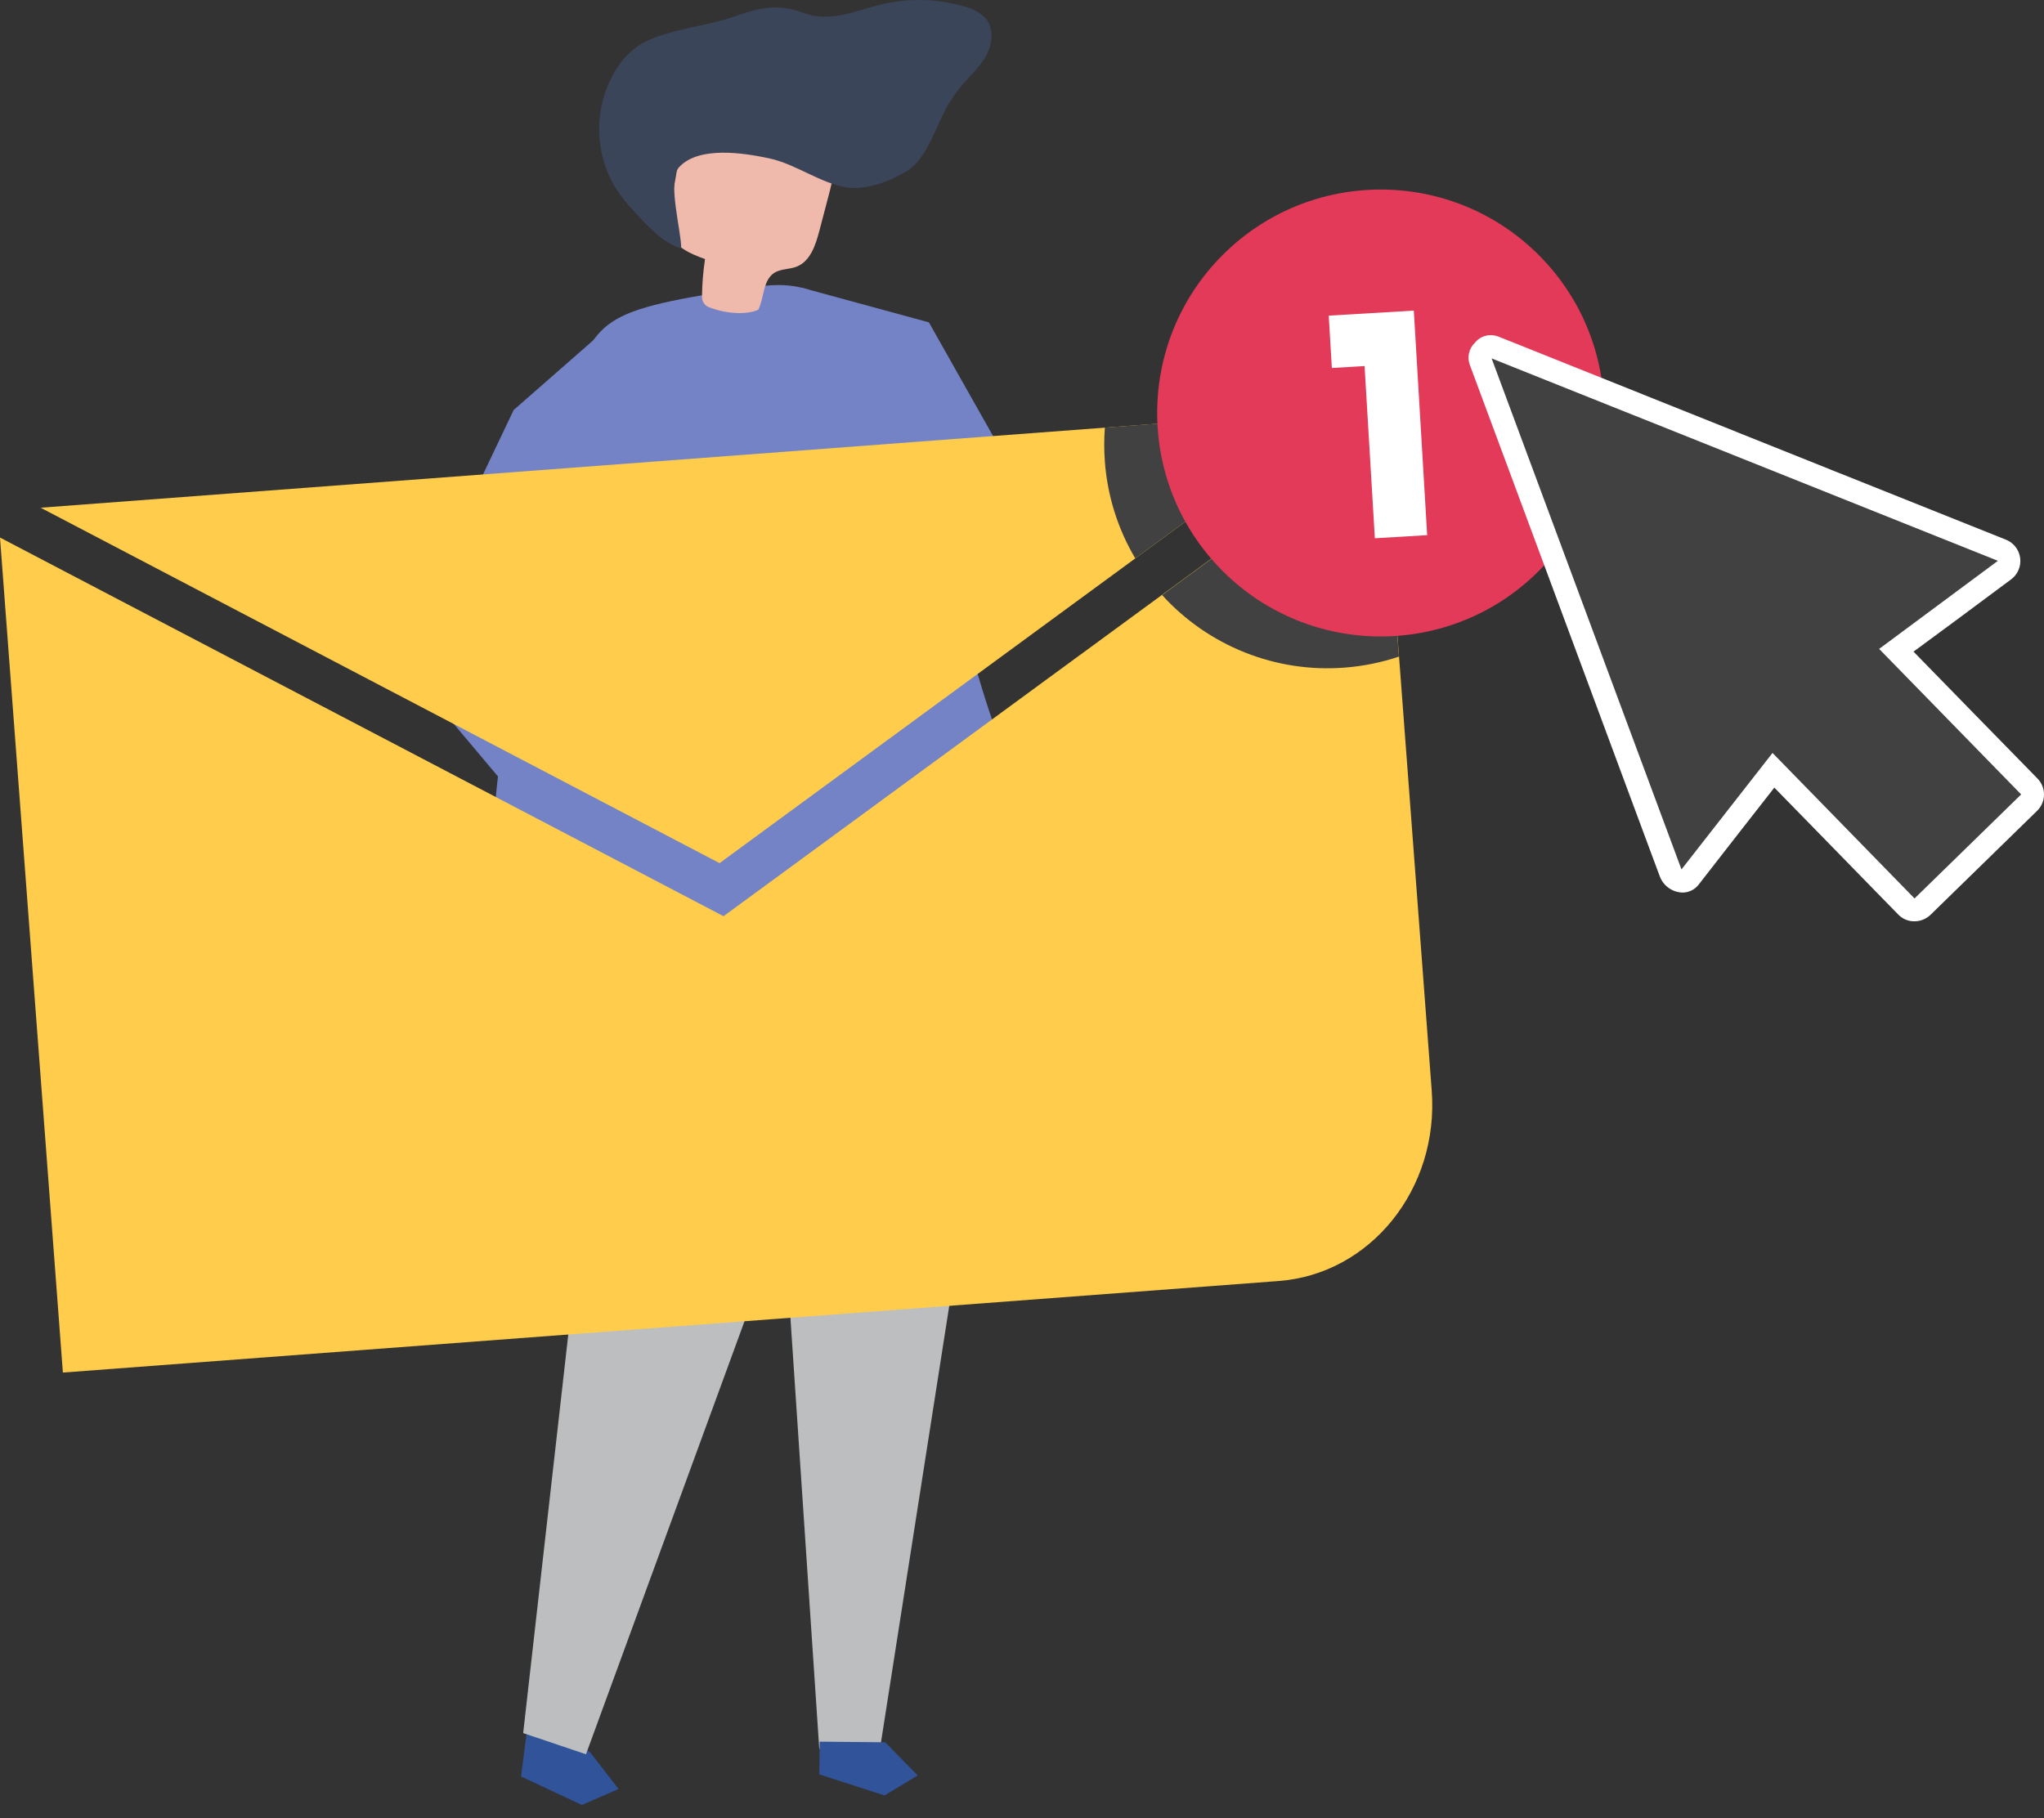 <svg width="154" height="137" viewBox="0 0 154 137" fill="none" xmlns="http://www.w3.org/2000/svg">
<rect x="0" y="0" width="154" height="137" fill="#333333" stroke="none"/>
<path d="M39.57 131.422L39.257 133.871L43.841 136.016L46.604 134.815L44.469 132.052L39.887 128.973L39.57 131.422Z" fill="#305399"/>
<path d="M39.417 130.6L42.951 99.367L38.699 64.406L39.656 56.967L58.649 56.246L59.336 68.35L56.147 99.417L44.149 132.196L39.417 130.6Z" fill="#BCBEC0"/>
<path d="M60.434 21.689L69.985 24.292L81.036 43.869L75.802 48.717L68.436 39.993L60.434 21.689Z" fill="#7383C5"/>
<path d="M72.584 59.748L72.635 91.263L66.291 131.837L61.725 131.79L59.216 94.27L53.34 56.719L72.584 59.748Z" fill="#BCBEC0"/>
<path d="M61.732 133.714L66.646 135.298L69.139 133.789L66.696 131.293L61.758 131.246L61.732 133.714Z" fill="#305399"/>
<path d="M36.733 70.463C36.777 69.099 36.852 67.954 36.864 67.55C36.962 63.887 37.288 60.231 37.746 56.593C38.156 53.335 38.686 45.241 39.235 42.002C39.696 39.327 41.302 32.651 42.459 30.167C45.344 23.999 44.453 23.428 57.122 21.597C62.672 20.794 63.986 24.253 68.524 28.233C68.972 28.625 68.947 30.961 69.051 31.582C69.236 32.67 69.43 33.758 69.656 34.84C69.831 35.693 70.026 36.539 70.245 37.383C70.245 37.383 74.055 54.724 76.577 58.409C79.098 62.093 84.303 67.239 75.595 70.384C74.061 70.914 72.489 71.324 70.891 71.611C70.891 71.611 63.77 70.82 60.107 70.845C56.728 70.884 53.357 71.198 50.029 71.786C47.812 72.156 45.548 72.695 43.563 73.73C41.681 74.718 40.304 76.173 38.385 77.198C38.212 77.315 38.005 77.374 37.796 77.365C36.689 77.214 36.642 73.338 36.733 70.463Z" fill="#7383C5"/>
<path d="M57.134 23.338C56.506 23.652 54.989 23.765 53.414 23.15C53.259 23.09 53.125 22.985 53.031 22.847C52.937 22.709 52.887 22.546 52.888 22.379C52.9 21.423 52.976 20.468 53.117 19.522C51.938 19.108 50.574 18.484 50.367 17.252C50.324 16.859 50.347 16.461 50.435 16.076C50.714 14.47 50.992 12.865 51.27 11.259C51.329 10.698 51.498 10.153 51.768 9.657C52.298 8.823 53.336 8.459 54.302 8.29C56.785 7.857 59.495 8.396 61.423 10.024C61.956 10.435 62.372 10.979 62.628 11.601C62.976 12.576 62.715 13.652 62.452 14.652C62.211 15.593 61.966 16.502 61.724 17.427C61.445 18.491 61.041 19.698 60.015 20.096C59.473 20.309 58.83 20.247 58.338 20.56C57.469 21.122 57.588 22.413 57.134 23.338Z" fill="#EFB9AC"/>
<path d="M71.498 7.789C71.739 7.389 72.007 7.005 72.3 6.641C72.927 5.854 73.724 5.18 74.235 4.308C74.746 3.436 74.928 2.254 74.314 1.448C73.872 0.961 73.288 0.626 72.645 0.489C70.568 -0.12 68.366 -0.161 66.267 0.369C64.282 0.874 62.504 1.712 60.503 0.965C58.622 0.263 57.267 0.551 55.304 1.251C53.178 2.009 50.328 2.191 48.405 3.257C47.612 3.73 46.945 4.387 46.461 5.173C45.608 6.526 45.152 8.09 45.143 9.688C45.134 11.287 45.573 12.856 46.411 14.217C46.805 14.813 47.25 15.375 47.741 15.895C48.744 16.98 49.936 18.322 51.322 18.717C51.356 17.485 50.23 13.593 51.178 12.583C52.683 10.978 56.082 11.536 57.948 11.931C59.98 12.364 61.795 13.813 63.812 14.126C65.264 14.349 67.117 13.637 68.349 12.872C69.886 11.953 70.594 9.253 71.498 7.789Z" fill="#3B455A"/>
<path d="M46.605 23.971L38.7 30.898L29.882 49.427L41.02 62.679L42.936 55.269L46.605 23.971Z" fill="#7383C5"/>
<path d="M100.776 30.906L3.063 38.26L54.212 65.043L100.776 30.906Z" fill="#FFCD4B"/>
<path d="M0 40.509L4.738 103.432L96.332 96.533C103.263 96.013 108.427 89.588 107.869 82.181L104.141 32.666L54.513 69.042L0 40.509Z" fill="#FFCD4B"/>
<path d="M83.243 32.222C83.179 33.074 83.179 33.93 83.243 34.781C83.433 37.358 84.217 39.855 85.533 42.078L100.776 30.902L83.243 32.222Z" fill="#414141"/>
<path d="M101.286 50.311C102.686 50.206 104.067 49.927 105.398 49.48L104.143 32.666L87.555 44.842C89.276 46.74 91.408 48.218 93.788 49.166C96.167 50.114 98.732 50.506 101.286 50.311Z" fill="#414141"/>
<path d="M115.932 43.03C122.508 36.454 122.508 25.792 115.932 19.216C109.355 12.64 98.693 12.64 92.117 19.216C85.541 25.792 85.541 36.454 92.117 43.03C98.693 49.606 109.355 49.606 115.932 43.03Z" fill="#E23A58"/>
<path d="M107.527 40.327L103.585 40.562L102.81 27.583L100.346 27.731L100.11 23.786L106.52 23.406L107.527 40.327Z" fill="white"/>
<path d="M144.247 68.95C144.085 68.951 143.923 68.92 143.773 68.857C143.622 68.795 143.486 68.702 143.373 68.586L133.651 58.63L127.628 66.353C127.527 66.486 127.397 66.594 127.248 66.668C127.099 66.742 126.935 66.78 126.768 66.78C126.496 66.769 126.232 66.679 126.01 66.522C125.787 66.364 125.615 66.145 125.514 65.892L111.193 27.381C111.105 27.172 111.083 26.942 111.132 26.721C111.18 26.5 111.295 26.299 111.462 26.146C111.559 26.013 111.685 25.904 111.831 25.829C111.977 25.754 112.139 25.714 112.303 25.713C112.46 25.714 112.615 25.745 112.761 25.804L150.902 41.078C151.123 41.16 151.318 41.299 151.466 41.481C151.615 41.664 151.711 41.883 151.745 42.116C151.771 42.347 151.734 42.58 151.639 42.791C151.543 43.003 151.393 43.184 151.203 43.317L143.47 49.056L153.163 58.99C153.396 59.225 153.527 59.543 153.527 59.875C153.527 60.206 153.396 60.524 153.163 60.759L145.129 68.598C144.888 68.829 144.568 68.959 144.235 68.959L144.247 68.95ZM133.517 55.503C133.857 55.499 134.185 55.63 134.429 55.867L144.266 65.952L150.519 59.843L140.701 49.78C140.578 49.658 140.483 49.511 140.422 49.348C140.36 49.186 140.335 49.013 140.346 48.84C140.365 48.646 140.425 48.459 140.522 48.29C140.62 48.122 140.752 47.977 140.911 47.864L148.01 42.587L114.529 29.206L127.072 62.995L132.61 55.901C132.721 55.77 132.86 55.666 133.017 55.596C133.174 55.527 133.345 55.495 133.517 55.503Z" fill="white"/>
<path d="M153.498 58.656L148.794 53.845L144.169 49.104L147.399 46.724L151.476 43.694C151.737 43.513 151.943 43.263 152.071 42.972C152.2 42.681 152.246 42.361 152.204 42.046C152.162 41.73 152.034 41.433 151.834 41.185C151.635 40.938 151.37 40.751 151.071 40.643L138.104 35.46L117.624 27.256L114.837 26.14L112.936 25.381C112.737 25.3 112.524 25.257 112.309 25.256C112.081 25.256 111.856 25.307 111.65 25.406C111.444 25.505 111.263 25.648 111.121 25.827C110.895 26.044 110.74 26.324 110.676 26.63C110.611 26.936 110.639 27.255 110.757 27.545L111.274 28.934L115.621 40.637L123.303 61.334L124.191 63.723L125.063 66.066C125.197 66.409 125.43 66.705 125.731 66.918C126.033 67.13 126.39 67.249 126.759 67.26C126.997 67.261 127.232 67.206 127.445 67.101C127.659 66.995 127.845 66.841 127.988 66.652L131.052 62.716L133.683 59.352L137.321 63.077L141.711 67.577L143.025 68.922C143.182 69.084 143.37 69.212 143.578 69.299C143.786 69.385 144.01 69.429 144.235 69.427C144.69 69.426 145.128 69.249 145.455 68.932L149.412 65.071L153.489 61.092C153.65 60.933 153.778 60.744 153.866 60.535C153.954 60.326 153.999 60.102 154 59.876C154.001 59.649 153.957 59.425 153.871 59.216C153.785 59.006 153.658 58.816 153.498 58.656ZM152.83 60.412L144.796 68.251C144.645 68.398 144.443 68.48 144.232 68.48C144.132 68.481 144.034 68.462 143.941 68.425C143.849 68.387 143.766 68.331 143.696 68.26L142.382 66.912L133.601 57.916C131.482 60.633 129.361 63.351 127.239 66.069C127.182 66.145 127.108 66.207 127.023 66.249C126.938 66.291 126.845 66.313 126.75 66.313C126.573 66.303 126.403 66.243 126.258 66.141C126.114 66.038 126.002 65.897 125.934 65.733L124.178 60.995L116.495 40.298L111.635 27.219C111.576 27.091 111.562 26.948 111.594 26.812C111.627 26.675 111.704 26.554 111.814 26.466C111.867 26.384 111.94 26.316 112.026 26.269C112.112 26.222 112.208 26.197 112.306 26.197C112.403 26.198 112.499 26.218 112.588 26.256L117.292 28.138L137.781 36.332L150.748 41.518C150.892 41.563 151.02 41.648 151.117 41.763C151.215 41.878 151.277 42.018 151.297 42.167C151.317 42.317 151.294 42.469 151.231 42.605C151.167 42.742 151.066 42.858 150.939 42.939L142.786 49L143.47 49.7C146.606 52.909 149.734 56.115 152.855 59.32C152.992 59.471 153.066 59.668 153.062 59.871C153.057 60.074 152.974 60.268 152.83 60.412Z" fill="white"/>
<path d="M141.034 49.451C140.951 49.366 140.889 49.264 140.851 49.152C140.813 49.04 140.801 48.921 140.816 48.803C140.83 48.686 140.871 48.573 140.935 48.474C140.998 48.374 141.084 48.29 141.184 48.228L148.952 42.464L145.634 41.138L125.145 32.944L113.721 28.375L114.89 31.526L122.576 52.223L126.932 63.954L132.993 56.199C133.057 56.123 133.138 56.063 133.229 56.024C133.319 55.984 133.418 55.966 133.517 55.97C133.731 55.967 133.938 56.047 134.094 56.193L135.408 57.538L144.248 66.604L151.169 59.852L150.407 59.072L141.034 49.451ZM144.273 65.274L142.319 63.27L136.095 56.873L135.897 56.669L134.781 55.528C134.616 55.364 134.421 55.234 134.205 55.147C133.99 55.06 133.759 55.017 133.527 55.02C133.287 55.018 133.049 55.069 132.832 55.172C132.615 55.274 132.424 55.423 132.272 55.61L129.243 59.489L127.252 62.041L125.743 57.98L123.479 51.887L115.793 31.191L115.364 30.028L124.818 33.791L135.063 37.889L145.286 42.019L146.986 42.699L147.039 42.721L144.562 44.528L140.61 47.46C140.399 47.613 140.222 47.81 140.092 48.037C139.963 48.264 139.883 48.516 139.858 48.777C139.839 49.019 139.873 49.262 139.958 49.49C140.042 49.718 140.175 49.925 140.347 50.097L145.051 54.907L149.754 59.718L149.858 59.824L144.273 65.274Z" fill="white"/>
<path d="M112.382 27.008L126.687 65.516L133.546 56.739L144.245 67.704L148.262 63.785L152.279 59.865L141.579 48.899L150.526 42.261L112.382 27.008Z" fill="#414141"/>
</svg>

